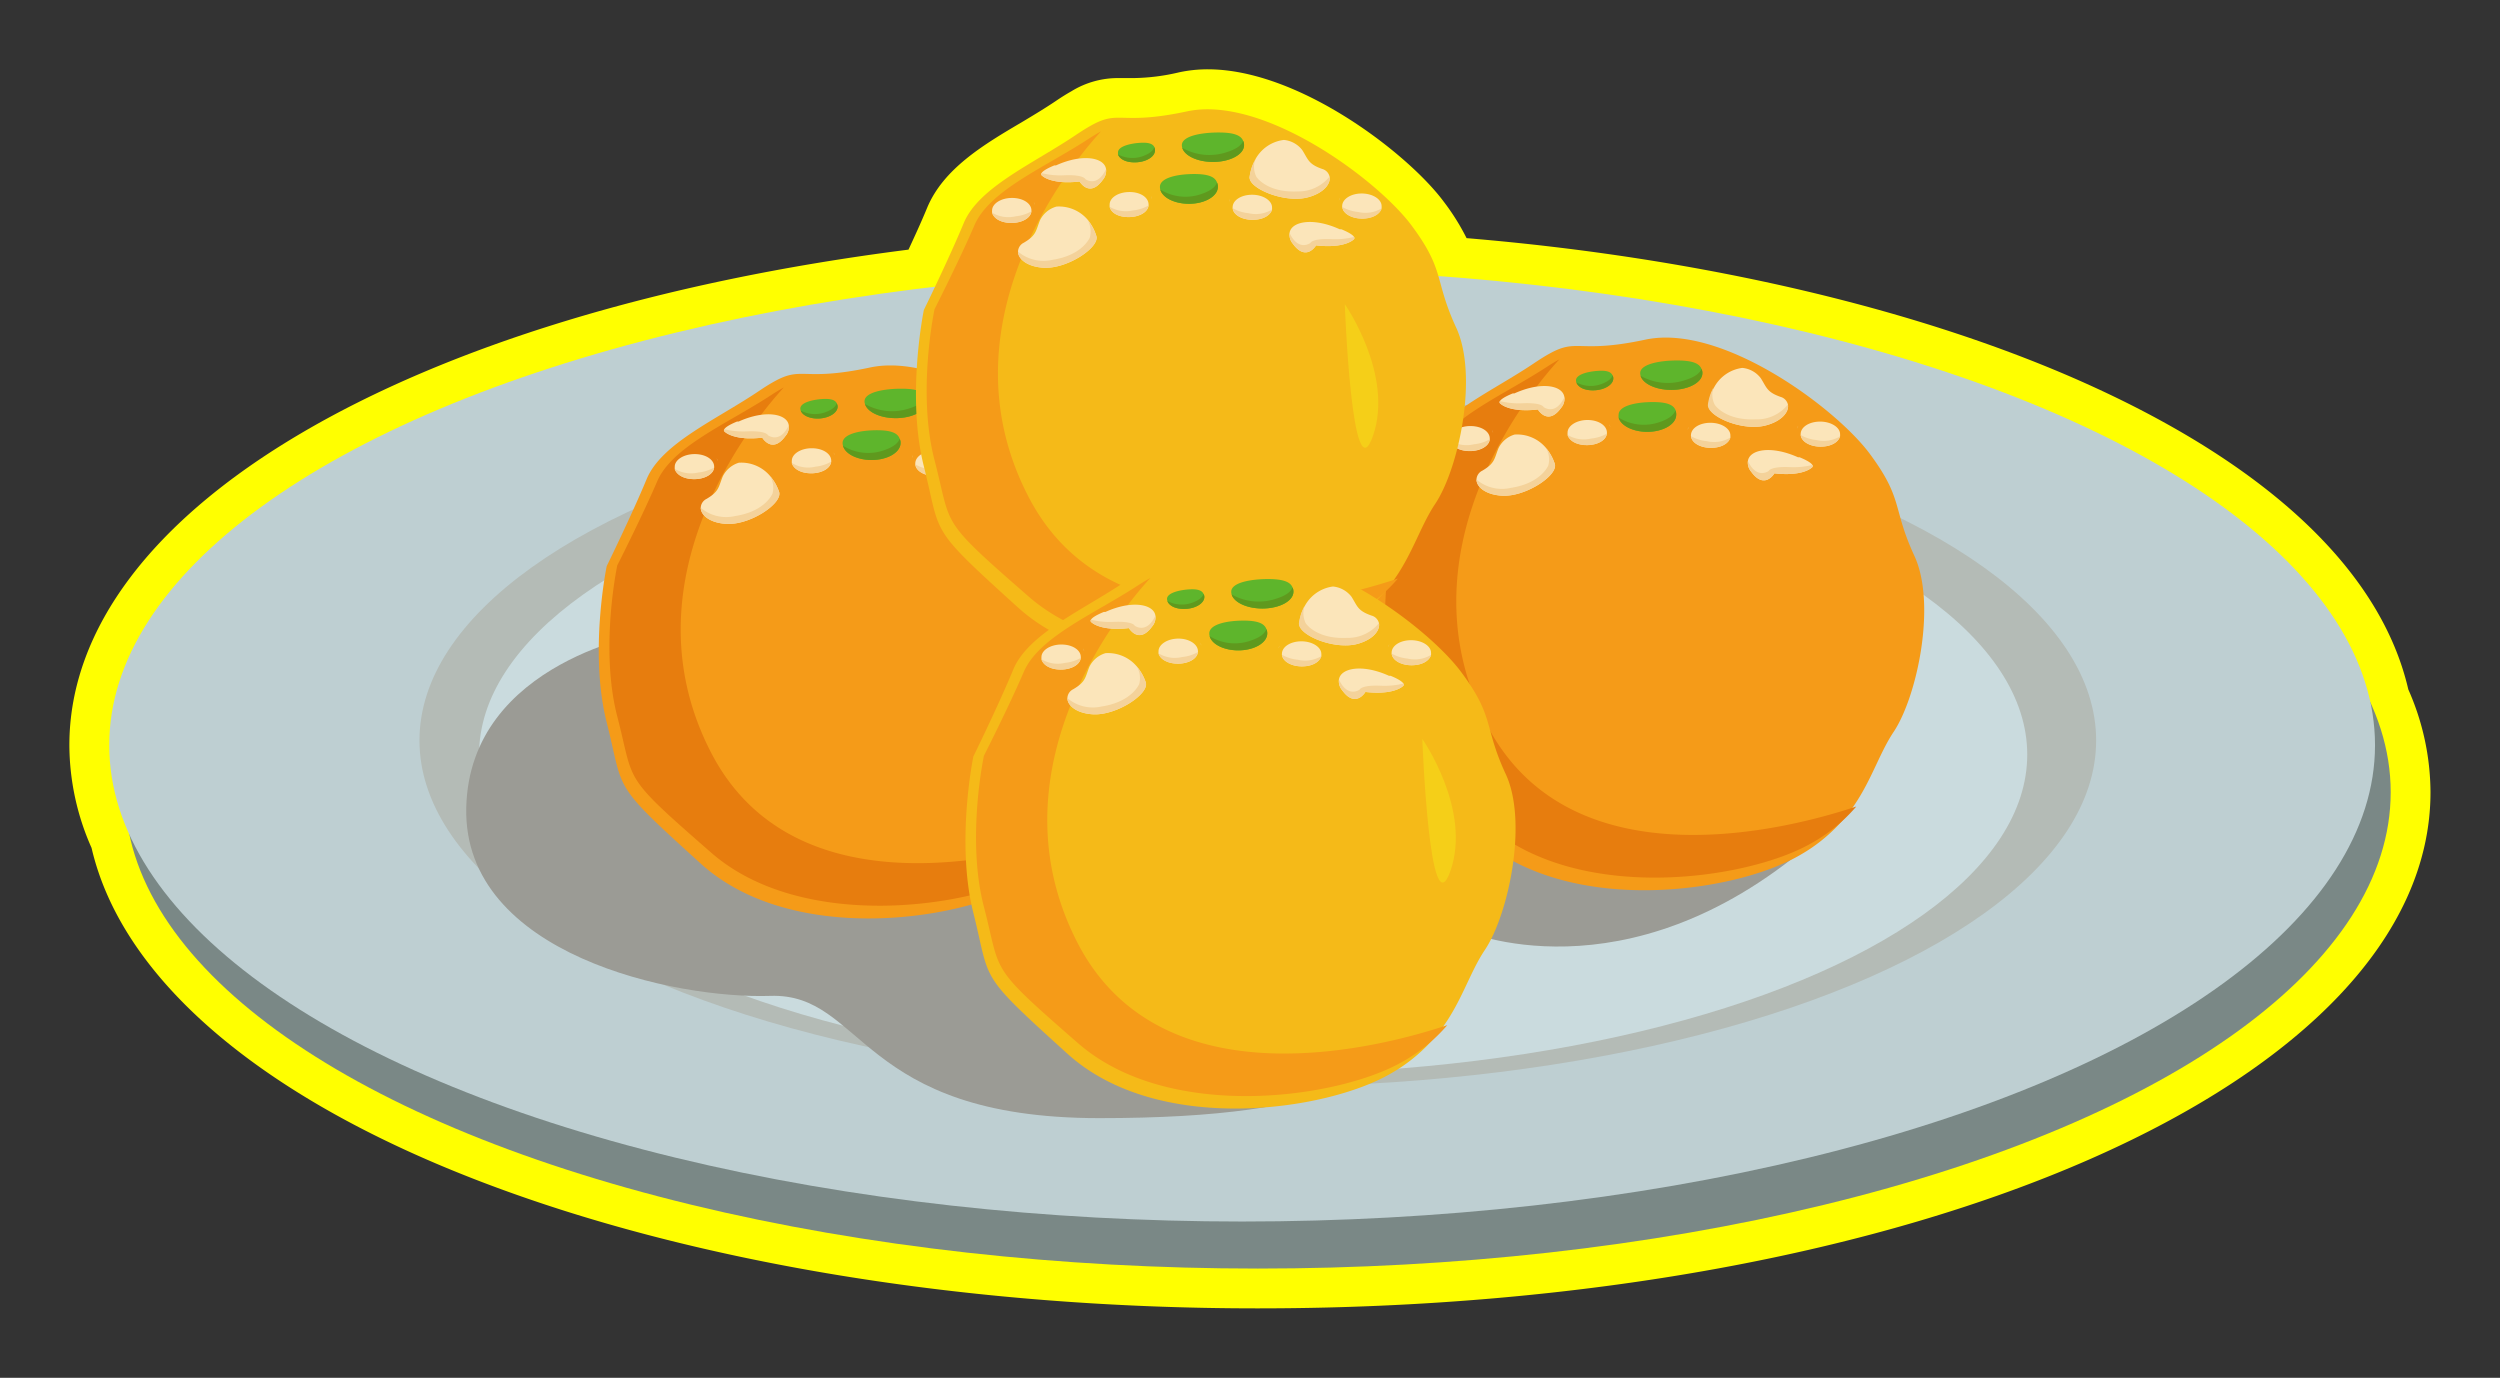 <svg id="Layer_1" data-name="Layer 1" xmlns="http://www.w3.org/2000/svg" width="376.25" height="207.36" viewBox="0 0 376.25 207.36">
  <rect x="0" y="0" width="376.25" height="207.36" fill="#333333" stroke="none"/>
  <defs>
    <style>
      .cls-1 {
        fill: #ff0;
      }

      .cls-2 {
        fill: #7a8886;
      }

      .cls-3 {
        fill: #becfd2;
      }

      .cls-4 {
        fill: #b4bbb6;
      }

      .cls-5 {
        fill: #cadbde;
      }

      .cls-6 {
        fill: #9b9b95;
      }

      .cls-7 {
        fill: #f59b18;
      }

      .cls-8 {
        fill: #e77d0e;
      }

      .cls-9 {
        fill: #5eb52c;
      }

      .cls-10 {
        fill: #5f991e;
      }

      .cls-11 {
        fill: #fbe5ba;
      }

      .cls-12 {
        fill: #f4d29a;
      }

      .cls-13 {
        fill: #f5ba18;
      }

      .cls-14 {
        fill: #f5cf18;
      }
    </style>
  </defs>
  <g>
    <path class="cls-1" d="M177.43,10.89a31.09,31.09,0,0,1-6.82.86l-1.11,0-1.08,0a13.36,13.36,0,0,0-7.2,2c-.66.37-1.42.84-2.35,1.47-1.57,1.06-3.27,2.08-5.07,3.16C148,21.79,142,25.38,139.54,31.26c-.82,2-1.85,4.24-2.81,6.31C61,47.18,10.44,77,10.44,112.15a38.32,38.32,0,0,0,3.34,15.46c4.53,19.55,25.1,37.29,58,50,32.2,12.45,73.93,19.3,117.5,19.3,99,0,176.51-34.13,176.51-77.69a38.48,38.48,0,0,0-3.34-15.46c-4.05-17.53-20.55-33.32-47.78-45.71-25-11.38-58.24-19.23-93.95-22.21a34.39,34.39,0,0,0-3.46-5.52c-5.31-7.14-21.72-19.89-35.5-19.89A20.5,20.5,0,0,0,177.43,10.89Z"/>
    <g>
      <ellipse class="cls-2" cx="189.3" cy="119.23" rx="170.5" ry="71.69"/>
      <ellipse class="cls-3" cx="186.94" cy="112.15" rx="170.5" ry="71.69"/>
      <g>
        <ellipse class="cls-4" cx="189.3" cy="111.44" rx="126.17" ry="52.12"/>
        <ellipse class="cls-5" cx="188.6" cy="113.57" rx="116.5" ry="48.11"/>
      </g>
      <g>
        <path class="cls-6" d="M98,95.17s-27.36,4.25-27.83,26.42,31.6,28.77,45.75,28.29,13.21,18.4,49.52,18.4,45.28-7.08,51.89-17.92S220.2,140,220.2,140s24.29,10.83,52.24-13S98,95.17,98,95.17Z"/>
        <g>
          <g>
            <g>
              <path class="cls-7" d="M168.26,114.39c-2.42,3.62-3.61,8.33-7.22,12.76a24.75,24.75,0,0,1-6.93,5.82c-9.72,5.65-35,9.36-48.65-3S94,119.34,91.31,108.73s0-23.53,0-23.53,3.73-7.6,6-13.07,10.62-9,17.16-13.45c.72-.48,1.36-.88,1.9-1.18,4.45-2.53,4.33,0,14.56-2.19,11.48-2.46,28.64,10.26,33.77,17.16s3.37,8.14,6.74,15.4S171.79,109.09,168.26,114.39Z"/>
              <path class="cls-8" d="M162.64,125.63a25,25,0,0,1-6.94,5.62c-9.72,5.46-35,9-48.65-2.91S95.56,118.07,92.9,107.83s0-22.74,0-22.74,3.73-7.34,6-12.63,10.63-8.71,17.16-13c.72-.47,1.36-.86,1.91-1.15-2.49,2.68-25,27.84-10.93,55C119.8,137.93,153.34,128.75,162.64,125.63Z"/>
            </g>
            <g>
              <g>
                <path class="cls-9" d="M139.48,60.4c0,1.39-2.09,2.53-4.67,2.53-2.35,0-4.27-.92-4.63-2.13a1.05,1.05,0,0,1-.07-.4c0-1.38,2.95-1.9,5.54-1.9,2.12,0,3.34.36,3.69,1.26A1.31,1.31,0,0,1,139.48,60.4Z"/>
                <path class="cls-10" d="M139.48,60.4c0,1.39-2.09,2.53-4.67,2.53-2.35,0-4.27-.92-4.63-2.13a8.18,8.18,0,0,0,6.71.65c1.52-.49,2.23-1.09,2.45-1.69A1.31,1.31,0,0,1,139.48,60.4Z"/>
              </g>
              <g>
                <path class="cls-9" d="M135.53,66.68c0,1.4-1.94,2.55-4.35,2.55-2.18,0-4-.93-4.31-2.15a1.29,1.29,0,0,1-.06-.4c0-1.4,2.75-1.93,5.16-1.93,2,0,3.12.37,3.43,1.28A1.33,1.33,0,0,1,135.53,66.68Z"/>
                <path class="cls-10" d="M135.53,66.68c0,1.4-1.94,2.55-4.35,2.55-2.18,0-4-.93-4.31-2.15a7.16,7.16,0,0,0,6.26.65c1.41-.49,2.07-1.09,2.27-1.7A1.33,1.33,0,0,1,135.53,66.68Z"/>
              </g>
              <g>
                <path class="cls-9" d="M126.06,61.13c.07.9-1.13,1.74-2.68,1.85-1.4.1-2.6-.42-2.87-1.19a.92.92,0,0,1-.06-.25c-.06-.9,1.68-1.37,3.23-1.48,1.27-.09,2,.09,2.27.66A.93.93,0,0,1,126.06,61.13Z"/>
                <path class="cls-10" d="M126.06,61.13c.07.9-1.13,1.74-2.68,1.85-1.4.1-2.6-.42-2.87-1.19a4.58,4.58,0,0,0,4,.13c.89-.38,1.29-.8,1.39-1.2A.93.93,0,0,1,126.06,61.13Z"/>
              </g>
              <g>
                <g>
                  <path class="cls-11" d="M109.25,78.84c-2.47-.16-3.79-1.34-3.79-2.42a1.55,1.55,0,0,1,.88-1.34c1.91-1.13,1.79-1.79,2.43-3.37a4,4,0,0,1,2.42-2.07,5.66,5.66,0,0,1,4.71,2,.07.07,0,0,0,0,0,7.13,7.13,0,0,1,1.35,2.38C117.79,75.78,112.84,79.09,109.25,78.84Z"/>
                  <path class="cls-12" d="M109.25,78.84c-2.47-.16-3.79-1.34-3.79-2.42a5.93,5.93,0,0,0,5.19,1.24c4.55-.7,5.61-3.37,5.61-3.37a3.43,3.43,0,0,0-.34-2.6,7.13,7.13,0,0,1,1.35,2.38C117.79,75.78,112.84,79.09,109.25,78.84Z"/>
                </g>
                <g>
                  <path class="cls-11" d="M125.1,69.34a.34.34,0,0,1,0,.14c-.1,1-1.4,1.75-3,1.75s-2.69-.68-2.93-1.57a1.75,1.75,0,0,1,0-.32c0-1,1.32-1.88,3-1.88S125.1,68.3,125.1,69.34Z"/>
                  <path class="cls-12" d="M122.74,70.23a5.82,5.82,0,0,0,2.34-.75c-.1,1-1.4,1.75-3,1.75s-2.69-.68-2.93-1.57A4.67,4.67,0,0,0,122.74,70.23Z"/>
                  <path class="cls-12" d="M125.6,68.5l-.14-.4A1,1,0,0,1,125.6,68.5Z"/>
                </g>
                <g>
                  <path class="cls-11" d="M107.48,70.23a.34.34,0,0,1,0,.14c-.1,1-1.41,1.74-3,1.74s-2.69-.68-2.93-1.56a1.75,1.75,0,0,1,0-.32c0-1,1.32-1.89,3-1.89S107.48,69.19,107.48,70.23Z"/>
                  <path class="cls-12" d="M105.11,71.11a6,6,0,0,0,2.35-.74c-.1,1-1.41,1.74-3,1.74s-2.69-.68-2.93-1.56A4.74,4.74,0,0,0,105.11,71.11Z"/>
                  <path class="cls-12" d="M108,69.39l-.14-.41A1.13,1.13,0,0,1,108,69.39Z"/>
                </g>
                <g>
                  <path class="cls-11" d="M118.71,64a2.08,2.08,0,0,1-.5,1.62c-2,2.77-3.49.25-3.49.25-3.53.4-5.19-.43-5.71-.95a.25.25,0,0,1,0-.32c.28-.52,1.92-1.16,1.92-1.16h.24C115.22,61.61,118.47,62.29,118.71,64Z"/>
                  <path class="cls-12" d="M118.71,64a2.08,2.08,0,0,1-.5,1.62c-2,2.77-3.49.25-3.49.25-3.53.4-5.19-.43-5.71-.95a.25.25,0,0,1,0-.32,12.14,12.14,0,0,0,3.44.32c2.91-.12,3.13.58,3.13.58S117.37,66.86,118.71,64Z"/>
                </g>
              </g>
              <g>
                <g>
                  <path class="cls-11" d="M149.11,68.25c2.38-.64,3.45-2.06,3.23-3.12A1.57,1.57,0,0,0,151.21,64c-2.08-.72-2.1-1.39-3-2.82a3.92,3.92,0,0,0-2.78-1.54,5.67,5.67,0,0,0-4.23,2.89s0,0,0,0a7,7,0,0,0-.84,2.61C140.13,66.93,145.64,69.2,149.11,68.25Z"/>
                  <path class="cls-12" d="M149.11,68.25c2.38-.64,3.45-2.06,3.23-3.12a5.94,5.94,0,0,1-4.84,2.24c-4.6.21-6.17-2.19-6.17-2.19a3.47,3.47,0,0,1-.18-2.63,7,7,0,0,0-.84,2.61C140.13,66.93,145.64,69.2,149.11,68.25Z"/>
                </g>
                <g>
                  <path class="cls-11" d="M137.75,69.76a.34.34,0,0,0,0,.14c.1,1,1.4,1.74,3,1.74s2.68-.68,2.92-1.56a1.75,1.75,0,0,0,0-.32c0-1.05-1.32-1.89-3-1.89S137.75,68.71,137.75,69.76Z"/>
                  <path class="cls-12" d="M140.12,70.64a5.86,5.86,0,0,1-2.35-.74c.1,1,1.4,1.74,3,1.74s2.68-.68,2.92-1.56A4.71,4.71,0,0,1,140.12,70.64Z"/>
                  <path class="cls-12" d="M137.25,68.91l.14-.4A1,1,0,0,0,137.25,68.91Z"/>
                </g>
                <g>
                  <path class="cls-11" d="M154.26,69.58a.34.34,0,0,0,0,.14c.1,1,1.4,1.74,3,1.74s2.68-.68,2.92-1.56a1.75,1.75,0,0,0,0-.32c0-1-1.32-1.89-3-1.89S154.26,68.54,154.26,69.58Z"/>
                  <path class="cls-12" d="M156.62,70.46a5.85,5.85,0,0,1-2.34-.74c.1,1,1.4,1.74,3,1.74s2.68-.68,2.92-1.56A4.72,4.72,0,0,1,156.62,70.46Z"/>
                  <path class="cls-12" d="M153.76,68.74l.14-.4A1,1,0,0,0,153.76,68.74Z"/>
                </g>
                <g>
                  <path class="cls-11" d="M146.33,73.62a2.08,2.08,0,0,0,.5,1.62c2,2.77,3.49.25,3.49.25,3.52.4,5.19-.43,5.71-.95a.25.25,0,0,0,0-.32c-.28-.52-1.93-1.16-1.93-1.16h-.24C149.81,71.22,146.57,71.9,146.33,73.62Z"/>
                  <path class="cls-12" d="M146.33,73.62a2.08,2.08,0,0,0,.5,1.62c2,2.77,3.49.25,3.49.25,3.52.4,5.19-.43,5.71-.95a.25.25,0,0,0,0-.32,12.22,12.22,0,0,1-3.45.32c-2.91-.12-3.13.58-3.13.58S147.67,76.47,146.33,73.62Z"/>
                </g>
              </g>
            </g>
          </g>
          <g>
            <g>
              <path class="cls-7" d="M285,110.14c-2.43,3.63-3.61,8.34-7.22,12.77a24.79,24.79,0,0,1-6.94,5.81c-9.72,5.66-35,9.36-48.65-3S210.71,115.09,208,104.49,208,81,208,81s3.73-7.59,6-13.07,10.62-9,17.15-13.45c.73-.48,1.37-.88,1.91-1.18,4.45-2.52,4.33,0,14.55-2.18,11.49-2.47,28.65,10.26,33.78,17.16s3.37,8.13,6.73,15.39S288.52,104.85,285,110.14Z"/>
              <path class="cls-8" d="M279.37,121.38a24.54,24.54,0,0,1-6.93,5.62c-9.73,5.46-35,9.05-48.65-2.9s-11.49-10.27-14.16-20.52,0-22.73,0-22.73,3.73-7.34,6-12.63,10.62-8.72,17.16-13c.72-.46,1.36-.85,1.9-1.14-2.49,2.67-25,27.83-10.92,55C236.53,133.68,270.07,124.5,279.37,121.38Z"/>
            </g>
            <g>
              <g>
                <path class="cls-9" d="M256.21,56.16c0,1.38-2.08,2.52-4.67,2.52-2.34,0-4.27-.92-4.63-2.12a1.29,1.29,0,0,1-.06-.4c0-1.38,3-1.91,5.53-1.91,2.13,0,3.35.36,3.69,1.27A1.31,1.31,0,0,1,256.21,56.16Z"/>
                <path class="cls-10" d="M256.21,56.16c0,1.38-2.08,2.52-4.67,2.52-2.34,0-4.27-.92-4.63-2.12a8.25,8.25,0,0,0,6.72.64c1.52-.48,2.22-1.08,2.44-1.68A1.31,1.31,0,0,1,256.21,56.16Z"/>
              </g>
              <g>
                <path class="cls-9" d="M252.27,62.43c0,1.4-1.94,2.56-4.35,2.56-2.19,0-4-.94-4.32-2.15a1.77,1.77,0,0,1,0-.41c0-1.4,2.74-1.92,5.15-1.92,2,0,3.12.36,3.44,1.27A1.51,1.51,0,0,1,252.27,62.43Z"/>
                <path class="cls-10" d="M252.27,62.43c0,1.4-1.94,2.56-4.35,2.56-2.19,0-4-.94-4.32-2.15a7.16,7.16,0,0,0,6.26.65c1.42-.49,2.07-1.1,2.28-1.71A1.51,1.51,0,0,1,252.27,62.43Z"/>
              </g>
              <g>
                <path class="cls-9" d="M242.8,56.89c.06.9-1.13,1.73-2.68,1.84s-2.6-.41-2.88-1.18a1.09,1.09,0,0,1-.05-.26c-.06-.9,1.68-1.36,3.23-1.47,1.27-.1,2,.09,2.26.66A.86.86,0,0,1,242.8,56.89Z"/>
                <path class="cls-10" d="M242.8,56.89c.06.9-1.13,1.73-2.68,1.84s-2.6-.41-2.88-1.18a4.64,4.64,0,0,0,4.06.13c.89-.38,1.28-.8,1.38-1.2A.86.86,0,0,1,242.8,56.89Z"/>
              </g>
              <g>
                <g>
                  <path class="cls-11" d="M226,74.6c-2.46-.16-3.79-1.34-3.79-2.43a1.55,1.55,0,0,1,.89-1.34c1.9-1.12,1.78-1.78,2.42-3.37a3.92,3.92,0,0,1,2.43-2.06,5.67,5.67,0,0,1,4.71,2,.07.07,0,0,0,0,0A7.21,7.21,0,0,1,234,69.83C234.52,71.53,229.57,74.84,226,74.6Z"/>
                  <path class="cls-12" d="M226,74.6c-2.46-.16-3.79-1.34-3.79-2.43a5.93,5.93,0,0,0,5.2,1.25c4.55-.7,5.61-3.37,5.61-3.37a3.45,3.45,0,0,0-.34-2.61A7.21,7.21,0,0,1,234,69.83C234.52,71.53,229.57,74.84,226,74.6Z"/>
                </g>
                <g>
                  <path class="cls-11" d="M241.84,65.1a.34.34,0,0,1,0,.14c-.1,1-1.4,1.74-3,1.74s-2.68-.68-2.92-1.56a1.75,1.75,0,0,1,0-.32c0-1,1.32-1.89,3-1.89S241.84,64.06,241.84,65.1Z"/>
                  <path class="cls-12" d="M239.47,66a5.86,5.86,0,0,0,2.35-.74c-.1,1-1.4,1.74-3,1.74s-2.68-.68-2.92-1.56A4.71,4.71,0,0,0,239.47,66Z"/>
                  <path class="cls-12" d="M242.34,64.26l-.14-.4A1,1,0,0,1,242.34,64.26Z"/>
                </g>
                <g>
                  <path class="cls-11" d="M224.21,66a.34.34,0,0,1,0,.14c-.1,1-1.4,1.75-3,1.75s-2.68-.68-2.92-1.57a1.75,1.75,0,0,1,0-.32c0-1,1.32-1.88,3-1.88S224.21,64.94,224.21,66Z"/>
                  <path class="cls-12" d="M221.84,66.86a5.86,5.86,0,0,0,2.35-.74c-.1,1-1.4,1.75-3,1.75s-2.68-.68-2.92-1.57A4.66,4.66,0,0,0,221.84,66.86Z"/>
                  <path class="cls-12" d="M224.71,65.14l-.14-.4A1,1,0,0,1,224.71,65.14Z"/>
                </g>
                <g>
                  <path class="cls-11" d="M235.44,59.77a2.08,2.08,0,0,1-.5,1.62c-2,2.77-3.49.24-3.49.24-3.52.4-5.19-.42-5.71-.94a.25.25,0,0,1,0-.32c.28-.52,1.93-1.16,1.93-1.16h.24C232,57.36,235.2,58,235.44,59.77Z"/>
                  <path class="cls-12" d="M235.44,59.77a2.08,2.08,0,0,1-.5,1.62c-2,2.77-3.49.24-3.49.24-3.52.4-5.19-.42-5.71-.94a.25.25,0,0,1,0-.32,12.22,12.22,0,0,0,3.45.32c2.91-.12,3.13.58,3.13.58S234.1,62.61,235.44,59.77Z"/>
                </g>
              </g>
              <g>
                <g>
                  <path class="cls-11" d="M265.84,64c2.39-.65,3.45-2.07,3.24-3.13A1.55,1.55,0,0,0,268,59.74c-2.09-.73-2.1-1.4-3-2.82a3.94,3.94,0,0,0-2.79-1.55,5.65,5.65,0,0,0-4.22,2.9v0a7.15,7.15,0,0,0-.85,2.6C256.87,62.68,262.37,65,265.84,64Z"/>
                  <path class="cls-12" d="M265.84,64c2.39-.65,3.45-2.07,3.24-3.13a5.92,5.92,0,0,1-4.85,2.24c-4.6.21-6.16-2.19-6.16-2.19a3.39,3.39,0,0,1-.18-2.62,7.15,7.15,0,0,0-.85,2.6C256.87,62.68,262.37,65,265.84,64Z"/>
                </g>
                <g>
                  <path class="cls-11" d="M254.49,65.51a.34.34,0,0,0,0,.14c.1,1,1.4,1.75,3,1.75s2.69-.69,2.93-1.57a1.75,1.75,0,0,0,0-.32c0-1-1.32-1.88-3-1.88S254.49,64.47,254.49,65.51Z"/>
                  <path class="cls-12" d="M256.85,66.39a5.85,5.85,0,0,1-2.34-.74c.1,1,1.4,1.75,3,1.75s2.69-.69,2.93-1.57A4.72,4.72,0,0,1,256.85,66.39Z"/>
                  <path class="cls-12" d="M254,64.67l.15-.4A1,1,0,0,0,254,64.67Z"/>
                </g>
                <g>
                  <path class="cls-11" d="M271,65.33a.34.34,0,0,0,0,.14c.1,1,1.41,1.75,3,1.75s2.69-.68,2.93-1.56a2,2,0,0,0,0-.33c0-1-1.33-1.88-3-1.88S271,64.29,271,65.33Z"/>
                  <path class="cls-12" d="M273.36,66.22a5.73,5.73,0,0,1-2.35-.75c.1,1,1.41,1.75,3,1.75s2.69-.68,2.93-1.56A4.74,4.74,0,0,1,273.36,66.22Z"/>
                  <path class="cls-12" d="M270.49,64.49l.14-.4A1,1,0,0,0,270.49,64.49Z"/>
                </g>
                <g>
                  <path class="cls-11" d="M263.06,69.38a2.08,2.08,0,0,0,.5,1.62c2,2.77,3.49.24,3.49.24,3.53.4,5.19-.42,5.71-.94a.25.25,0,0,0,0-.32c-.28-.52-1.92-1.16-1.92-1.16h-.24C266.55,67,263.3,67.65,263.06,69.38Z"/>
                  <path class="cls-12" d="M263.06,69.38a2.08,2.08,0,0,0,.5,1.62c2,2.77,3.49.24,3.49.24,3.53.4,5.19-.42,5.71-.94a.25.25,0,0,0,0-.32,12.14,12.14,0,0,1-3.44.32c-2.91-.12-3.13.58-3.13.58S264.4,72.22,263.06,69.38Z"/>
                </g>
              </g>
            </g>
          </g>
          <g>
            <g>
              <path class="cls-13" d="M216,75.83c-2.43,3.63-3.61,8.34-7.22,12.77a24.79,24.79,0,0,1-6.94,5.81c-9.72,5.65-35,9.36-48.65-3s-11.48-10.62-14.15-21.23,0-23.53,0-23.53,3.73-7.6,6-13.07,10.62-9,17.15-13.45c.73-.48,1.37-.88,1.91-1.18,4.45-2.53,4.33,0,14.55-2.19,11.49-2.46,28.65,10.27,33.78,17.16s3.37,8.14,6.73,15.4S219.54,70.54,216,75.83Z"/>
              <path class="cls-7" d="M210.39,87.07a24.72,24.72,0,0,1-6.93,5.62c-9.73,5.46-35,9-48.65-2.91s-11.49-10.26-14.16-20.51,0-22.74,0-22.74,3.73-7.34,6-12.62,10.62-8.72,17.16-13c.72-.47,1.36-.85,1.9-1.14-2.48,2.67-25,27.83-10.92,55C167.55,99.37,201.09,90.19,210.39,87.07Z"/>
            </g>
            <g>
              <g>
                <path class="cls-9" d="M187.23,21.85c0,1.38-2.08,2.52-4.67,2.52-2.34,0-4.27-.92-4.63-2.12a1.29,1.29,0,0,1-.06-.4c0-1.39,2.95-1.91,5.53-1.91,2.13,0,3.35.36,3.69,1.26A1.33,1.33,0,0,1,187.23,21.85Z"/>
                <path class="cls-10" d="M187.23,21.85c0,1.38-2.08,2.52-4.67,2.52-2.34,0-4.27-.92-4.63-2.12a8.25,8.25,0,0,0,6.72.64c1.52-.48,2.22-1.08,2.44-1.69A1.33,1.33,0,0,1,187.23,21.85Z"/>
              </g>
              <g>
                <path class="cls-9" d="M183.29,28.12c0,1.4-1.94,2.55-4.35,2.55-2.19,0-4-.93-4.32-2.15a1.68,1.68,0,0,1-.05-.4c0-1.4,2.74-1.93,5.15-1.93,2,0,3.12.37,3.44,1.28A1.48,1.48,0,0,1,183.29,28.12Z"/>
                <path class="cls-10" d="M183.29,28.12c0,1.4-1.94,2.55-4.35,2.55-2.19,0-4-.93-4.32-2.15a7.13,7.13,0,0,0,6.26.65c1.42-.48,2.07-1.09,2.28-1.7A1.48,1.48,0,0,1,183.29,28.12Z"/>
              </g>
              <g>
                <path class="cls-9" d="M173.82,22.58c.06.9-1.13,1.73-2.68,1.84s-2.6-.42-2.88-1.18a2,2,0,0,1,0-.26c-.06-.9,1.68-1.37,3.23-1.48,1.27-.09,2,.09,2.26.67A.86.86,0,0,1,173.82,22.58Z"/>
                <path class="cls-10" d="M173.82,22.58c.06.9-1.13,1.73-2.68,1.84s-2.6-.42-2.88-1.18a4.64,4.64,0,0,0,4.06.13c.89-.38,1.28-.8,1.38-1.2A.86.86,0,0,1,173.82,22.58Z"/>
              </g>
              <g>
                <g>
                  <path class="cls-11" d="M157,40.29c-2.46-.16-3.79-1.35-3.79-2.43a1.55,1.55,0,0,1,.89-1.34c1.9-1.12,1.78-1.79,2.42-3.37A3.92,3.92,0,0,1,159,31.09a5.67,5.67,0,0,1,4.71,2,.07.07,0,0,0,0,0A7,7,0,0,1,165,35.52C165.54,37.22,160.59,40.53,157,40.29Z"/>
                  <path class="cls-12" d="M157,40.29c-2.46-.16-3.79-1.35-3.79-2.43a5.94,5.94,0,0,0,5.2,1.24c4.55-.7,5.61-3.36,5.61-3.36a3.45,3.45,0,0,0-.34-2.61A7,7,0,0,1,165,35.52C165.54,37.22,160.59,40.53,157,40.29Z"/>
                </g>
                <g>
                  <path class="cls-11" d="M172.86,30.79a.34.34,0,0,1,0,.14c-.1,1-1.4,1.74-3,1.74S167.19,32,167,31.11a1.75,1.75,0,0,1,0-.32c0-1.05,1.32-1.89,3-1.89S172.86,29.74,172.86,30.79Z"/>
                  <path class="cls-12" d="M170.49,31.67a5.86,5.86,0,0,0,2.35-.74c-.1,1-1.4,1.74-3,1.74S167.19,32,167,31.11A4.71,4.71,0,0,0,170.49,31.67Z"/>
                  <path class="cls-12" d="M173.36,29.94l-.14-.4A1,1,0,0,1,173.36,29.94Z"/>
                </g>
                <g>
                  <path class="cls-11" d="M155.23,31.67a.34.34,0,0,1,0,.14c-.1,1-1.4,1.74-3,1.74s-2.68-.68-2.92-1.56a1.75,1.75,0,0,1,0-.32c0-1,1.32-1.88,3-1.88S155.23,30.63,155.23,31.67Z"/>
                  <path class="cls-12" d="M152.87,32.55a5.85,5.85,0,0,0,2.34-.74c-.1,1-1.4,1.74-3,1.74s-2.68-.68-2.92-1.56A4.72,4.72,0,0,0,152.87,32.55Z"/>
                  <path class="cls-12" d="M155.73,30.83l-.14-.4A1,1,0,0,1,155.73,30.83Z"/>
                </g>
                <g>
                  <path class="cls-11" d="M166.46,25.45a2.1,2.1,0,0,1-.5,1.63c-2,2.76-3.48.24-3.48.24-3.53.4-5.2-.42-5.72-.94a.26.26,0,0,1,0-.33c.28-.52,1.93-1.16,1.93-1.16h.24C163,23.05,166.22,23.73,166.46,25.45Z"/>
                  <path class="cls-12" d="M166.46,25.45a2.1,2.1,0,0,1-.5,1.63c-2,2.76-3.48.24-3.48.24-3.53.4-5.2-.42-5.72-.94a.26.26,0,0,1,0-.33,11.78,11.78,0,0,0,3.45.33c2.91-.12,3.13.58,3.13.58S165.12,28.3,166.46,25.45Z"/>
                </g>
              </g>
              <g>
                <g>
                  <path class="cls-11" d="M196.86,29.69c2.39-.64,3.45-2.06,3.24-3.12A1.55,1.55,0,0,0,199,25.43c-2.09-.73-2.1-1.4-3-2.83a3.94,3.94,0,0,0-2.79-1.54A5.66,5.66,0,0,0,188.92,24a.2.2,0,0,1,0,.05,7.15,7.15,0,0,0-.85,2.6C187.89,28.37,193.39,30.64,196.86,29.69Z"/>
                  <path class="cls-12" d="M196.86,29.69c2.39-.64,3.45-2.06,3.24-3.12a6,6,0,0,1-4.85,2.24c-4.6.21-6.16-2.19-6.16-2.19a3.39,3.39,0,0,1-.18-2.62,7.15,7.15,0,0,0-.85,2.6C187.89,28.37,193.39,30.64,196.86,29.69Z"/>
                </g>
                <g>
                  <path class="cls-11" d="M185.51,31.2a.34.34,0,0,0,0,.14c.1,1,1.4,1.74,3,1.74s2.69-.68,2.93-1.56a1.75,1.75,0,0,0,0-.32c0-1-1.32-1.89-3-1.89S185.51,30.16,185.51,31.2Z"/>
                  <path class="cls-12" d="M187.87,32.08a5.85,5.85,0,0,1-2.34-.74c.1,1,1.4,1.74,3,1.74s2.69-.68,2.93-1.56A4.72,4.72,0,0,1,187.87,32.08Z"/>
                  <path class="cls-12" d="M185,30.36l.14-.4A1,1,0,0,0,185,30.36Z"/>
                </g>
                <g>
                  <path class="cls-11" d="M202,31a.34.34,0,0,0,0,.14c.1,1,1.41,1.75,3,1.75s2.69-.69,2.93-1.57a1.75,1.75,0,0,0,0-.32c0-1-1.33-1.88-3-1.88S202,30,202,31Z"/>
                  <path class="cls-12" d="M204.38,31.9a6,6,0,0,1-2.35-.74c.1,1,1.41,1.75,3,1.75s2.69-.69,2.93-1.57A4.74,4.74,0,0,1,204.38,31.9Z"/>
                  <path class="cls-12" d="M201.51,30.18l.14-.4A1,1,0,0,0,201.51,30.18Z"/>
                </g>
                <g>
                  <path class="cls-11" d="M194.08,35.06a2.1,2.1,0,0,0,.5,1.63c2,2.76,3.49.24,3.49.24,3.53.4,5.19-.42,5.71-.94a.26.26,0,0,0,0-.33c-.28-.52-1.92-1.16-1.92-1.16h-.24C197.57,32.66,194.32,33.34,194.08,35.06Z"/>
                  <path class="cls-12" d="M194.08,35.06a2.1,2.1,0,0,0,.5,1.63c2,2.76,3.49.24,3.49.24,3.53.4,5.19-.42,5.71-.94a.26.26,0,0,0,0-.33,11.7,11.7,0,0,1-3.44.33c-2.91-.12-3.13.58-3.13.58S195.43,37.91,194.08,35.06Z"/>
                </g>
              </g>
            </g>
          </g>
          <g>
            <g>
              <path class="cls-13" d="M223.45,143c-2.43,3.63-3.61,8.34-7.22,12.77a24.94,24.94,0,0,1-6.94,5.81c-9.72,5.65-35,9.36-48.65-3S149.16,148,146.49,137.39s0-23.54,0-23.54,3.73-7.59,6-13.07,10.63-9,17.16-13.45c.72-.48,1.37-.88,1.91-1.18,4.45-2.53,4.33,0,14.55-2.19,11.49-2.46,28.65,10.27,33.78,17.16s3.36,8.14,6.73,15.4S227,137.75,223.45,143Z"/>
              <path class="cls-7" d="M217.82,154.28a24.63,24.63,0,0,1-6.94,5.62c-9.72,5.46-35,9-48.65-2.91s-11.48-10.26-14.15-20.51,0-22.74,0-22.74,3.73-7.34,6-12.62,10.62-8.72,17.16-13c.72-.46,1.36-.85,1.9-1.14-2.49,2.67-25,27.83-10.93,55C175,166.58,208.52,157.4,217.82,154.28Z"/>
            </g>
            <g>
              <g>
                <path class="cls-9" d="M194.66,89.06c0,1.38-2.08,2.52-4.67,2.52-2.35,0-4.27-.92-4.63-2.12a1.29,1.29,0,0,1-.06-.4c0-1.39,2.95-1.91,5.53-1.91,2.13,0,3.35.36,3.69,1.26A1.38,1.38,0,0,1,194.66,89.06Z"/>
                <path class="cls-10" d="M194.66,89.06c0,1.38-2.08,2.52-4.67,2.52-2.35,0-4.27-.92-4.63-2.12a8.23,8.23,0,0,0,6.71.64c1.53-.48,2.23-1.08,2.45-1.69A1.38,1.38,0,0,1,194.66,89.06Z"/>
              </g>
              <g>
                <path class="cls-9" d="M190.72,95.33c0,1.4-1.94,2.55-4.35,2.55-2.19,0-4-.93-4.32-2.14a1.84,1.84,0,0,1-.05-.41c0-1.4,2.74-1.93,5.15-1.93,2,0,3.12.37,3.44,1.28A1.48,1.48,0,0,1,190.72,95.33Z"/>
                <path class="cls-10" d="M190.72,95.33c0,1.4-1.94,2.55-4.35,2.55-2.19,0-4-.93-4.32-2.14a7.13,7.13,0,0,0,6.26.64c1.42-.48,2.07-1.09,2.28-1.7A1.48,1.48,0,0,1,190.72,95.33Z"/>
              </g>
              <g>
                <path class="cls-9" d="M181.25,89.79c.06.9-1.13,1.73-2.68,1.84s-2.6-.42-2.88-1.18a1.09,1.09,0,0,1-.05-.26c-.07-.9,1.68-1.37,3.22-1.48,1.28-.09,2,.09,2.27.67A.86.86,0,0,1,181.25,89.79Z"/>
                <path class="cls-10" d="M181.25,89.79c.06.9-1.13,1.73-2.68,1.84s-2.6-.42-2.88-1.18a4.63,4.63,0,0,0,4.06.13c.89-.38,1.28-.8,1.38-1.2A.86.86,0,0,1,181.25,89.79Z"/>
              </g>
              <g>
                <g>
                  <path class="cls-11" d="M164.43,107.5c-2.46-.16-3.79-1.35-3.79-2.43a1.55,1.55,0,0,1,.88-1.34c1.91-1.12,1.79-1.78,2.43-3.37a3.92,3.92,0,0,1,2.43-2.06,5.68,5.68,0,0,1,4.71,2,.07.07,0,0,0,0,0,7.12,7.12,0,0,1,1.34,2.39C173,104.43,168,107.74,164.43,107.5Z"/>
                  <path class="cls-12" d="M164.43,107.5c-2.46-.16-3.79-1.35-3.79-2.43a5.94,5.94,0,0,0,5.19,1.25c4.55-.71,5.62-3.37,5.62-3.37a3.45,3.45,0,0,0-.34-2.61,7.12,7.12,0,0,1,1.34,2.39C173,104.43,168,107.74,164.43,107.5Z"/>
                </g>
                <g>
                  <path class="cls-11" d="M180.29,98a.34.34,0,0,1,0,.14c-.1,1-1.41,1.74-3,1.74s-2.69-.68-2.93-1.56a1.75,1.75,0,0,1,0-.32c0-1,1.33-1.89,3-1.89S180.29,97,180.29,98Z"/>
                  <path class="cls-12" d="M177.92,98.88a5.92,5.92,0,0,0,2.35-.74c-.1,1-1.41,1.74-3,1.74s-2.69-.68-2.93-1.56A4.75,4.75,0,0,0,177.92,98.88Z"/>
                  <path class="cls-12" d="M180.79,97.15l-.14-.4A1,1,0,0,1,180.79,97.15Z"/>
                </g>
                <g>
                  <path class="cls-11" d="M162.66,98.88a.34.34,0,0,1,0,.14c-.1,1-1.4,1.75-3,1.75s-2.68-.69-2.92-1.57a1.75,1.75,0,0,1,0-.32c0-1,1.32-1.88,3-1.88S162.66,97.84,162.66,98.88Z"/>
                  <path class="cls-12" d="M160.29,99.76a5.86,5.86,0,0,0,2.35-.74c-.1,1-1.4,1.75-3,1.75s-2.68-.69-2.92-1.57A4.71,4.71,0,0,0,160.29,99.76Z"/>
                  <path class="cls-12" d="M163.16,98l-.14-.4A1,1,0,0,1,163.16,98Z"/>
                </g>
                <g>
                  <path class="cls-11" d="M173.89,92.66a2.09,2.09,0,0,1-.5,1.63c-2,2.76-3.49.24-3.49.24-3.52.4-5.19-.42-5.71-.94a.25.25,0,0,1,0-.32c.28-.53,1.93-1.17,1.93-1.17h.24C170.4,90.26,173.65,90.94,173.89,92.66Z"/>
                  <path class="cls-12" d="M173.89,92.66a2.09,2.09,0,0,1-.5,1.63c-2,2.76-3.49.24-3.49.24-3.52.4-5.19-.42-5.71-.94a.25.25,0,0,1,0-.32,12.18,12.18,0,0,0,3.45.32c2.91-.12,3.13.58,3.13.58S172.55,95.51,173.89,92.66Z"/>
                </g>
              </g>
              <g>
                <g>
                  <path class="cls-11" d="M204.29,96.91c2.39-.65,3.45-2.07,3.24-3.13a1.56,1.56,0,0,0-1.13-1.14c-2.09-.73-2.1-1.4-3-2.83a4,4,0,0,0-2.79-1.54,5.66,5.66,0,0,0-4.22,2.89.2.2,0,0,1,0,0,7.15,7.15,0,0,0-.85,2.6C195.31,95.58,200.82,97.85,204.29,96.91Z"/>
                  <path class="cls-12" d="M204.29,96.91c2.39-.65,3.45-2.07,3.24-3.13A6,6,0,0,1,202.68,96c-4.6.21-6.16-2.19-6.16-2.19a3.39,3.39,0,0,1-.18-2.62,7.15,7.15,0,0,0-.85,2.6C195.31,95.58,200.82,97.85,204.29,96.91Z"/>
                </g>
                <g>
                  <path class="cls-11" d="M192.93,98.41a.34.34,0,0,0,0,.14c.11,1,1.41,1.74,3,1.74s2.69-.68,2.93-1.56a1.75,1.75,0,0,0,0-.32c0-1-1.32-1.89-3-1.89S192.93,97.37,192.93,98.41Z"/>
                  <path class="cls-12" d="M195.3,99.29a6,6,0,0,1-2.35-.74c.11,1,1.41,1.74,3,1.74s2.69-.68,2.93-1.56A4.74,4.74,0,0,1,195.3,99.29Z"/>
                  <path class="cls-12" d="M192.43,97.57l.14-.4A1,1,0,0,0,192.43,97.57Z"/>
                </g>
                <g>
                  <path class="cls-11" d="M209.44,98.23a.34.34,0,0,0,0,.14c.1,1,1.41,1.75,3,1.75s2.69-.68,2.93-1.57a1.75,1.75,0,0,0,0-.32c0-1-1.33-1.88-3-1.88S209.44,97.19,209.44,98.23Z"/>
                  <path class="cls-12" d="M211.81,99.11a5.92,5.92,0,0,1-2.35-.74c.1,1,1.41,1.75,3,1.75s2.69-.68,2.93-1.57A4.75,4.75,0,0,1,211.81,99.11Z"/>
                  <path class="cls-12" d="M208.94,97.39l.14-.4A1,1,0,0,0,208.94,97.39Z"/>
                </g>
                <g>
                  <path class="cls-11" d="M201.51,102.27a2.09,2.09,0,0,0,.5,1.63c2,2.76,3.49.24,3.49.24,3.53.4,5.19-.42,5.71-.94a.25.25,0,0,0,0-.32c-.28-.53-1.92-1.17-1.92-1.17h-.24C205,99.87,201.75,100.55,201.51,102.27Z"/>
                  <path class="cls-12" d="M201.51,102.27a2.09,2.09,0,0,0,.5,1.63c2,2.76,3.49.24,3.49.24,3.53.4,5.19-.42,5.71-.94a.25.25,0,0,0,0-.32,12.18,12.18,0,0,1-3.45.32c-2.9-.12-3.12.58-3.12.58S202.85,105.12,201.51,102.27Z"/>
                </g>
              </g>
            </g>
          </g>
          <path class="cls-14" d="M202.39,45.77s7.43,10.61,4.25,19.81S202.39,45.77,202.39,45.77Z"/>
          <path class="cls-14" d="M214.06,111.21s7.43,10.61,4.25,19.81S214.06,111.21,214.06,111.21Z"/>
        </g>
      </g>
    </g>
  </g>
</svg>
